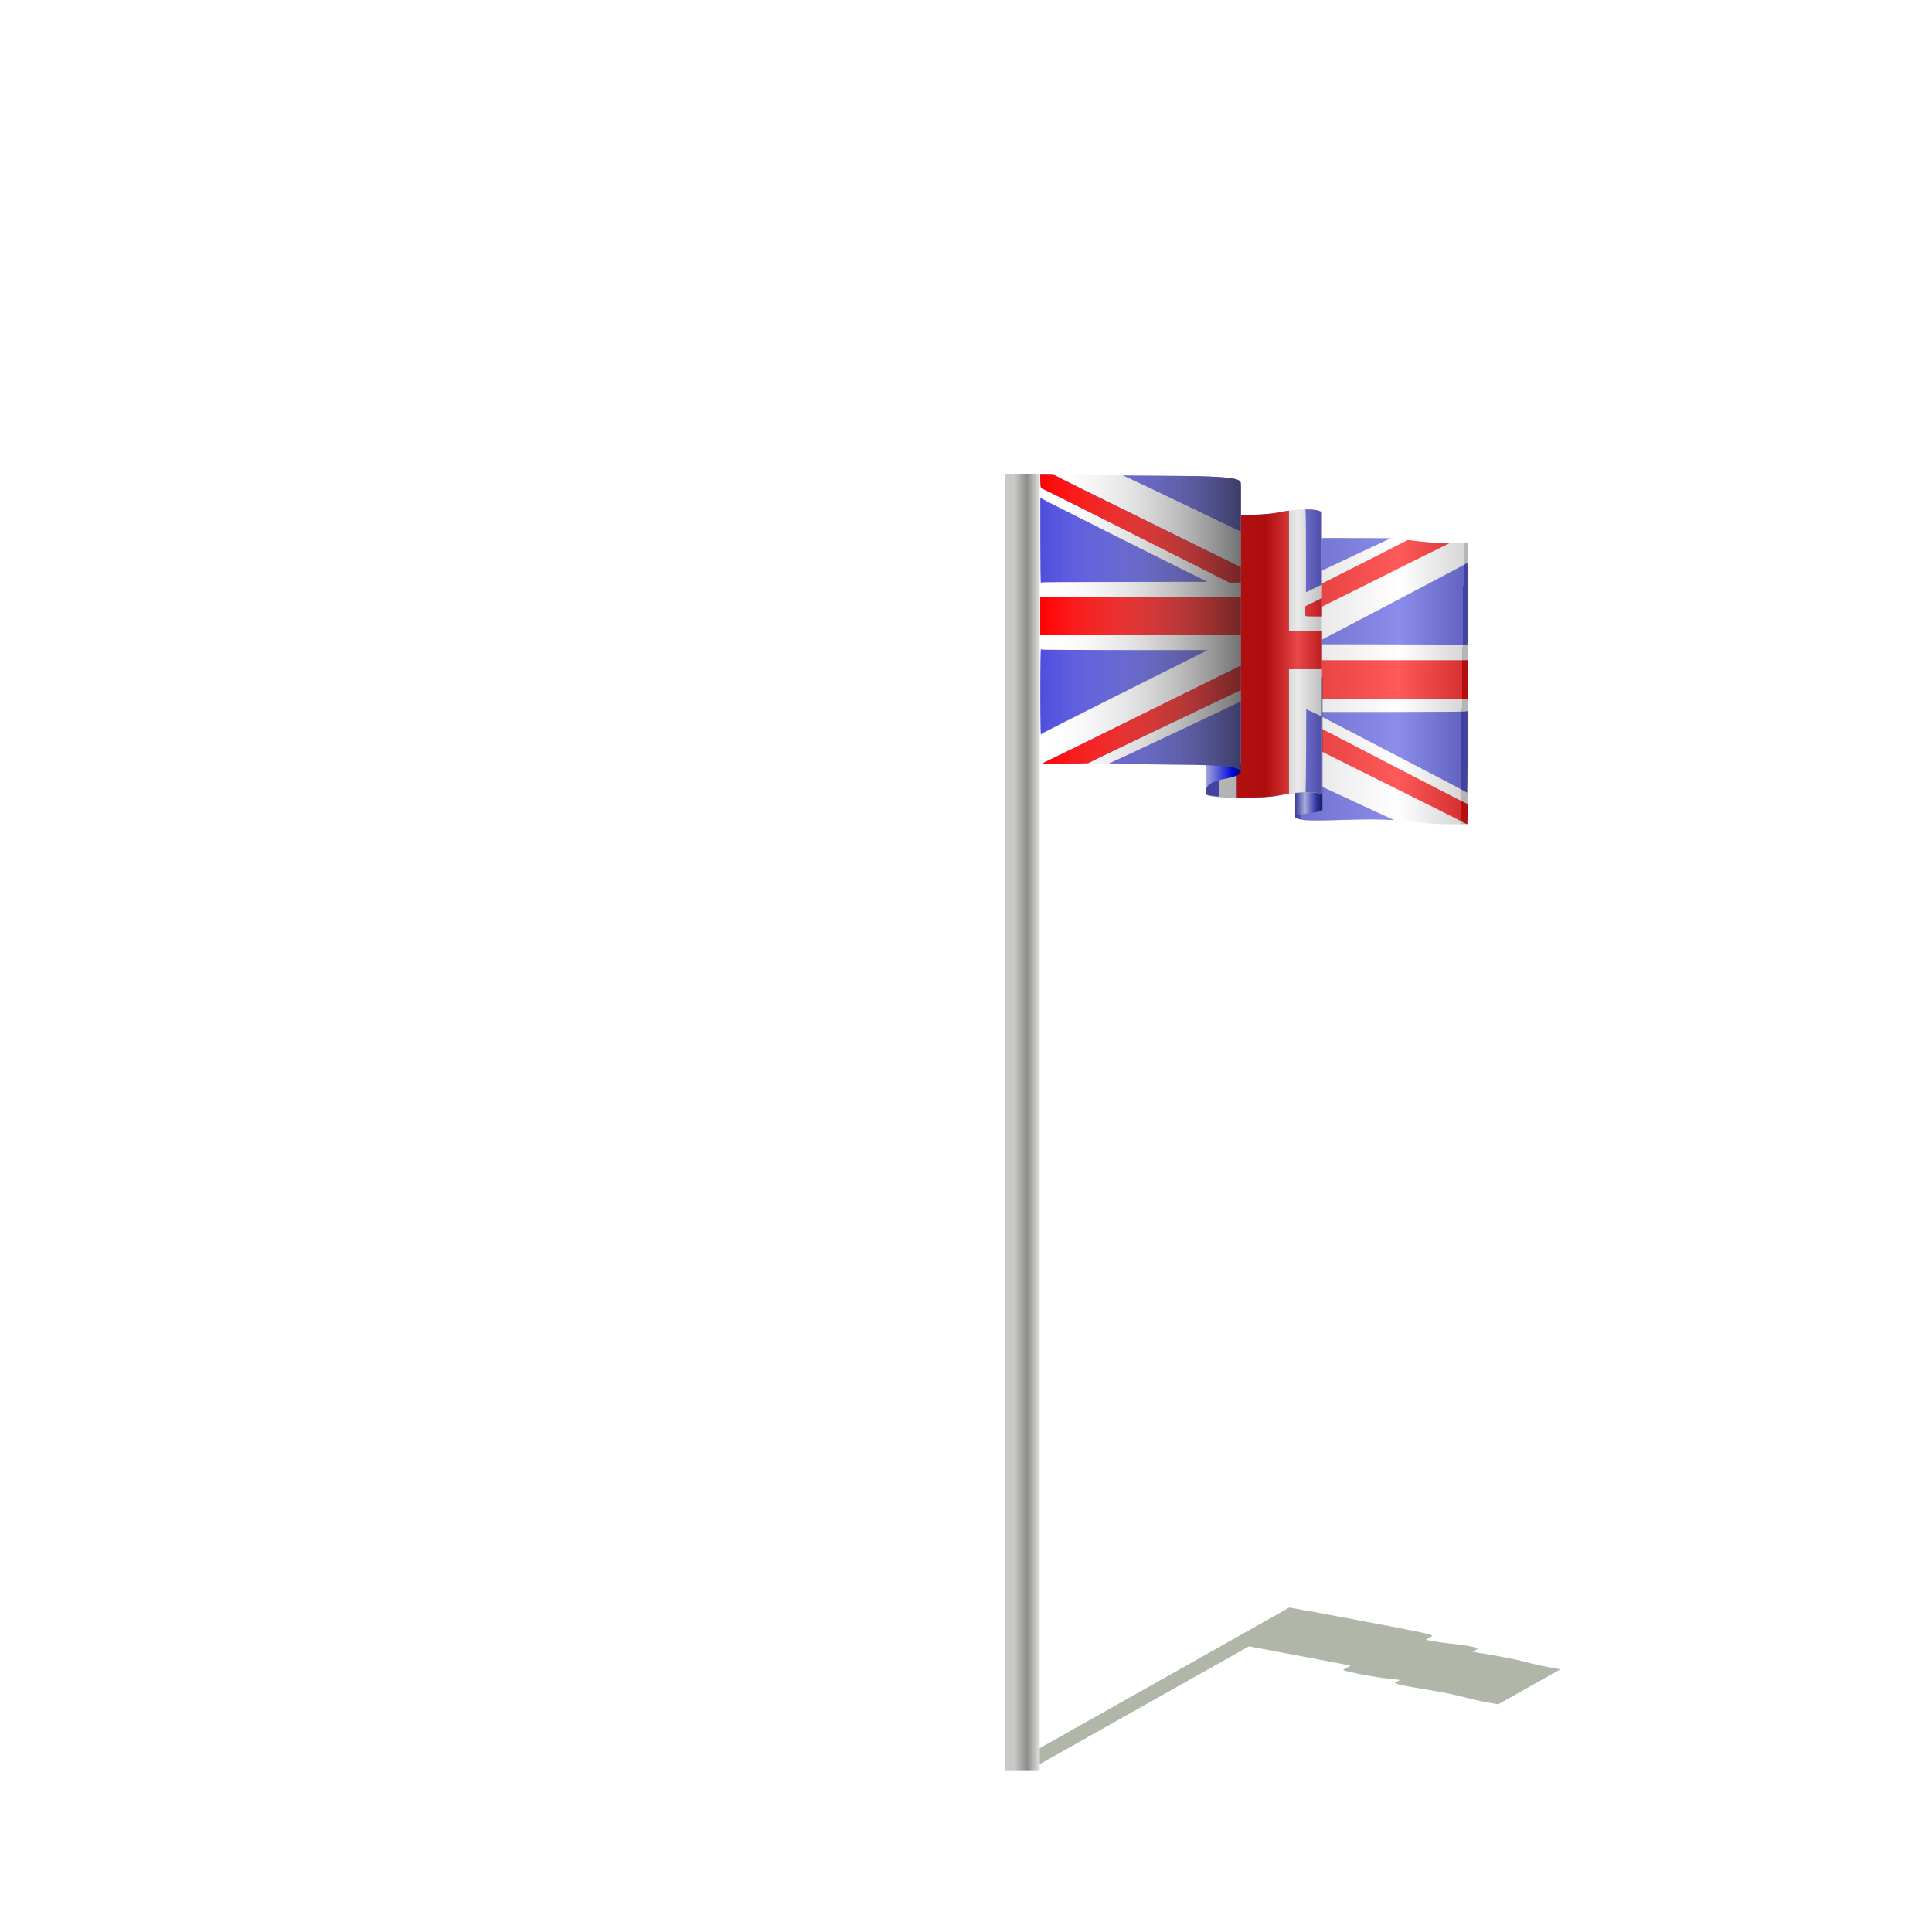 <svg:svg xmlns:dc="http://purl.org/dc/elements/1.1/" xmlns:ns2="http://web.resource.org/cc/" xmlns:rdf="http://www.w3.org/1999/02/22-rdf-syntax-ns#" xmlns:svg="http://www.w3.org/2000/svg" height="456.083" id="svg4259" style="enable-background:new" version="1.0" viewBox="-231.455 -96.01 456.083 456.083" width="456.083">
  <svg:defs id="defs4261">
    <svg:linearGradient gradientTransform="matrix(.677 0 0 .677 4.97 -80.711)" gradientUnits="userSpaceOnUse" id="linearGradient4972" x1="4.459" x2="13.333" y1="361.39" y2="361.39">
      <svg:stop id="stop4968" offset="0" stop-color="#c9cac7" />
      <svg:stop id="stop4974" offset=".5" stop-color="#8b8b88" />
      <svg:stop id="stop4970" offset="1" stop-color="#e3e3e2" />
    </svg:linearGradient>
    <svg:filter height="1.263" id="filter6403" width="1.214" x="-.107" y="-.132">
      <svg:feGaussianBlur id="feGaussianBlur6405" stdDeviation="8.859" />
    </svg:filter>
    <svg:linearGradient gradientTransform="matrix(1 0 0 .997 0 .538)" gradientUnits="userSpaceOnUse" id="linearGradient4439" x1="113.49" x2="-5.402" y1="179.28" y2="177.78">
      <svg:stop id="stop12969" offset="0" stop-color="#2c2c2c" />
      <svg:stop id="stop12971" offset="0" stop-color="#8b8b8b" />
      <svg:stop id="stop12973" offset=".126" stop-color="#fff" />
      <svg:stop id="stop12975" offset=".392" stop-color="#939393" />
      <svg:stop id="stop12977" offset=".489" stop-color="#222" />
      <svg:stop id="stop12979" offset="1" stop-color="#222" />
    </svg:linearGradient>
    <svg:linearGradient gradientTransform="matrix(.677 0 0 -.312 4.485 250.79)" gradientUnits="userSpaceOnUse" id="linearGradient4441" x1="102.43" x2="112.86" y1="200.67" y2="200.67">
      <svg:stop id="stop8834" offset="0" stop-color="#0008be" />
      <svg:stop id="stop8836" offset=".374" stop-color="#9599eb" />
      <svg:stop id="stop8838" offset=".749" stop-color="#000ad9" />
      <svg:stop id="stop8840" offset="1" stop-color="#000464" />
    </svg:linearGradient>
    <svg:linearGradient gradientTransform="matrix(.677 0 0 -.312 4.485 250.79)" gradientUnits="userSpaceOnUse" id="linearGradient4443" x1="102.43" x2="112.86" y1="200.67" y2="200.67">
      <svg:stop id="stop3331" offset="0" stop-color="#5f5f5f" />
      <svg:stop id="stop3333" offset=".374" stop-color="#c0c0c0" />
      <svg:stop id="stop3335" offset=".749" stop-color="#6c6c6c" />
      <svg:stop id="stop3337" offset="1" stop-color="#323232" />
    </svg:linearGradient>
    <svg:linearGradient gradientTransform="matrix(1 0 0 1.001 .001 -.117)" gradientUnits="userSpaceOnUse" id="linearGradient4445" x1="80.522" x2="53.067" y1="163.55" y2="163.55">
      <svg:stop id="stop11956" offset="0" stop-color="#fdfdfd" />
      <svg:stop id="stop11958" offset="0" stop-color="#4e4e4e" />
      <svg:stop id="stop11960" offset=".21" stop-color="#c5c5c5" />
      <svg:stop id="stop11962" offset=".392" stop-color="#535353" />
      <svg:stop id="stop11964" offset=".489" stop-color="#222" />
      <svg:stop id="stop11966" offset="1" stop-color="#343434" />
    </svg:linearGradient>
    <svg:linearGradient gradientTransform="translate(0,4)" gradientUnits="userSpaceOnUse" id="linearGradient4447" x1="53.141" x2="61.373" y1="158.22" y2="158.22">
      <svg:stop id="stop8473" offset="0" stop-color="#a2a5de" />
      <svg:stop id="stop8475" offset=".749" stop-color="#0008d9" />
      <svg:stop id="stop8477" offset="1" stop-color="#00045f" />
    </svg:linearGradient>
    <svg:linearGradient gradientUnits="userSpaceOnUse" id="linearGradient4449" x1="14" x2="61.344" y1="158.97" y2="158.97">
      <svg:stop id="stop8415" offset="0" stop-color="#fff" stop-opacity="0" />
      <svg:stop id="stop8417" offset="1" stop-color="#343434" stop-opacity=".691" />
    </svg:linearGradient>
  </svg:defs>
  <svg:path d="m110.81 140.01c-8.39-0.07-9.33-1.15-18.07-1.19-6.243-0.03-15.366 0.66-17.152-0.04v-32.23c1.786 0.69 10.909 0.01 17.152 0.04 9.99 0.04 9.79 1.45 22.17 1.14v32.24c-1.55 0.04-2.9 0.05-4.1 0.04z" fill="#fff" fill-rule="evenodd" id="path10915" />
  <svg:g fill="#b0b7a9" filter="url(#filter6403)" id="g5000" transform="matrix(.654 0 0 .237 3.914 179.56)">
    <svg:path d="m176.95 532.96c-7.93-4.15-8.07-5.77-16.34-10.07-5.91-3.07-15.06-6.76-16.27-8.38l22.47-34.91c1.21 1.62 10.35 5.31 16.26 8.38 9.46 4.91 8.29 6.33 20.26 12.02l-22.46 34.91c-1.5-0.71-2.79-1.35-3.92-1.95z" fill-rule="evenodd" id="path4976" />
    <svg:path d="m144.4 514.51c-0.63-0.67-0.8-1.05-0.68-1.23l22.44-34.87c0.47-0.73 5.57 1.5 6.97 1.37l0.31-0.48c0.06 0.13 0.07 0.23 0.05 0.3l-0.05 0.08-22.39 34.79c-0.24 0.69-3.78-0.72-5.86-1.19l-0.79 1.23z" fill-rule="evenodd" id="path4978" />
    <svg:path d="m133.55 506.12c-4.51-2.26-8.86-4.97-8.58-5.58l22.44-34.86c-0.44 0.98 10.93 7.3 15.92 8.61 5.05 1.33 9.33 3.27 10.11 5.01l-22.44 34.87c-0.78-1.75-5.06-3.69-10.11-5.02-1.87-0.49-4.64-1.68-7.34-3.03z" fill-rule="evenodd" id="path4980" />
    <svg:path d="m124.98 500.54c1.15-1.8 8.65 2.71 9.41 1.53l22.43-34.86c-0.76 1.18-8.25-3.33-9.4-1.54l-22.44 34.87z" fill-rule="evenodd" id="path4982" />
    <svg:path d="m134.39 502.07c0.63-0.99 0.47-1.81-9.63-7.26-0.3-0.16-24.907-13.1-35.255-18.4l22.435-34.86c10.35 5.29 34.95 18.24 35.26 18.4 10.1 5.44 10.26 6.27 9.62 7.26l-22.43 34.86z" fill-rule="evenodd" id="path4984" />
    <svg:rect height="187.39" id="rect4986" transform="matrix(.89 .456 -.541 .841 0 0)" width="8.673" x="327.52" y="343.74" />
  </svg:g>
  <svg:rect fill="url(#linearGradient4972)" height="306.11" id="rect4964" width="8.127" x="5.873" y="15.956" />
  <svg:rect fill="#fff" height="103.28" id="rect8696" opacity=".402" width="106.13" x="-143.79" y="166.62" />
  <svg:rect fill="#fff" height="42.769" id="rect8743" opacity=".402" width="12.912" x="-52.856" y="-58.003" />
  <svg:g id="g4396" style="enable-background:new" transform="translate(.121 -107.71)">
    <svg:path d="m75.598 138.51v66.53c1.786 0.7 10.914 0.03 17.156 0.06 8.746 0.05 9.666 1.12 18.066 1.19 1.2 0.01 2.54-0.02 4.09-0.06v-66.53c-1.55 0.04-2.89 0.07-4.09 0.06-8.39-0.07-9.32-1.18-18.066-1.22-6.242-0.03-15.37 0.67-17.156-0.03z" fill="#fff" fill-rule="evenodd" id="path11988" opacity=".899" />
    <svg:path d="m53.062 198.72v1.31h5.188c-2.836-0.13-5.064-0.39-5.125-0.75v-0.56h-0.063zm23.282 0.12c-1.817 0.06-3.982 0.35-6.219 0.78-1.011 0.2-2.412 0.33-3.937 0.41h14.281v-0.65c-0.839-0.42-2.308-0.59-4.125-0.54z" fill="#fff" fill-opacity=".416" id="rect10853" />
    <svg:path d="m75.248 138.71v10.16c10.419-4.93 21.11-9.97 21.221-9.97 0.151 0 0.297-0.04 0.347-0.09 0.06-0.06-6.917-0.1-20.81-0.1h-0.758zm39.532 5.79c-0.08 0.03-0.15 0.12-0.15 0.18-0.01 0.06-8.14 4.37-18.098 9.6l-18.095 9.5 18.095 0.03c11.898 0.01 18.098 0.06 18.098 0.12 0 0.05 0.07 0.1 0.15 0.1 0.1 0 0.13-3.35 0.13-9.82 0-6.5-0.03-9.75-0.13-9.71zm-0.03 35.06c-0.03 0.01-0.06 0.03-0.09 0.06-0.09 0.09-4.21 0.14-18.255 0.16h-18.094l18.158 9.43c9.991 5.18 18.191 9.49 18.251 9.6 0.07 0.1 0.14-4.17 0.16-9.5s0.01-9.72-0.03-9.75c-0.03-0.02-0.06-0.01-0.1 0zm-39.502 15.4v10.13c1.923 0.65 11.02 0 17.273 0.03 2.009 0.01 3.584 0.07 4.958 0.16-2.452-1.1-9.919-4.55-20.147-9.35l-2.084-0.97z" fill="#4e4ede" id="path8662" />
    <svg:path d="m100.72 139.19c-0.69 0.39-10.374 5.3-22.376 11.34l-4.156 2.09v5.44l12.843-6.4c11.969-5.99 20.859-10.42 23.529-11.72-4.69-0.05-7.05-0.44-9.84-0.75zm-26.532 28.37v9.1h40.722v-9.1h-40.722zm0 12.94v5.5c4.805 2.39 6.569 3.29 14.406 7.19 14.196 7.05 25.916 12.92 26.026 13.03 0.2 0.18 0.22-0.05 0.26-2.22 0.03-2.36 0.01-2.69-0.22-2.59-0.07 0.02-9.4-4.8-20.754-10.69l-19.718-10.22z" fill="#fe0101" id="path8664" />
    <svg:path d="m75.554 138.29l-0.23 66.8c1.787 0.7 11.188-0.01 17.43 0.02 8.746 0.04 9.666 1.12 18.066 1.18 1.2 0.01 2.54-0.02 4.09-0.06v-66.36c-1.55 0.04-2.89 0.07-4.09 0.06-8.39-0.06-9.32-1.17-18.066-1.21-6.242-0.03-15.414 0.26-17.2-0.43z" fill="url(#linearGradient4439)" fill-rule="evenodd" id="rect11968" opacity=".349" />
    <svg:path d="m75.344 205.11c-0.833-0.23-1.164-0.43-1.164-0.59v-31.19c0-0.65 5.174-0.91 6.222-1.48v-0.43c0.109 0.07 0.173 0.13 0.191 0.19v31.18c0.163 0.55-3.36 0.82-5.249 1.22v1.1z" fill="url(#linearGradient4441)" fill-rule="evenodd" id="path8828" />
    <svg:path d="m74.18 204.52v-31.19c0-0.65 5.174-0.91 6.222-1.48v-0.43c0.109 0.07 0.173 0.13 0.191 0.19v31.18c0.163 0.55-3.36 0.82-5.249 1.22 0.014 0-1.151 0.28-1.164 0.51z" fill="url(#linearGradient4443)" fill-rule="evenodd" id="path3326" opacity=".444" />
    <svg:path d="m53.067 131.59v66.97h0.063v0.56c0.091 0.55 4.933 0.88 9.656 0.85 2.834-0.02 5.61-0.16 7.344-0.5 4.473-0.87 8.667-1.09 10.343-0.25v-67.63h-27.406z" fill="#fff" id="rect8808" />
    <svg:path d="m76.469 131.94c0.03 0.01 0.053 0.03 0.093 0.03 0.097 0 0.157 3.33 0.157 9.78v9.75l0.562-0.25c0.328-0.17 2.192-1.08 3.188-1.56v-17.1c-0.739-0.49-2.181-0.69-4-0.65zm-3.781 0.31c-0.876 0.12-1.769 0.28-2.688 0.47-2.189 0.44-6.086 0.6-9.594 0.53v27.31h-7.344v9.1h7.344v30.28c0.791 0.01 1.567 0.03 2.375 0.03 2.834-0.02 5.61-0.16 7.344-0.5 0.871-0.17 1.729-0.32 2.563-0.44v-29.37h7.781v-9.1h-7.781v-28.31zm-19.563 0.13v0.93h-0.063v16.69l2.969 1.44 0.031-9.72c0.017-4.41 0.071-7.27 0.126-8.69-1.758-0.15-3.018-0.38-3.063-0.65zm27.344 20.53l-3.907 1.93v1.1c0 0.61 0.041 1.15 0.094 1.18 0.054 0.04 1.435 0.07 3.063 0.07h0.75v-4.28zm-27.407 20.12v4.78l3.188-1.5-0.031-1.62-0.063-1.63-2.718-0.03h-0.376zm2.969 6.09l-2.969 1.41v18.03h0.063v0.56c0.046 0.28 1.298 0.48 3.125 0.63-0.094-0.08-0.163-3.62-0.188-10.31l-0.031-10.32zm20.75 0l-0.031 10.32c-0.017 4.7-0.072 7.76-0.125 9.25 1.684-0.04 3.05 0.13 3.844 0.53v-18.38l-3.688-1.72z" fill="#4e4ede" id="path2255" />
    <svg:path d="m72.688 132.25c-0.142 0.02-0.295 0.04-0.438 0.06-0.738 0.11-1.484 0.25-2.25 0.41-0.458 0.09-1.004 0.15-1.594 0.22-1.523 0.17-3.409 0.29-5.344 0.31h-0.374c-0.769 0.01-1.529 0.01-2.282 0v27.31h-7.344v9.1h7.344v30.28c0.784 0.01 1.574 0.03 2.375 0.03 2.834-0.02 5.61-0.16 7.344-0.5 0.877-0.17 1.724-0.32 2.563-0.44v-29.37h7.781v-9.1h-7.781v-28.31zm7.781 20.66l-3.907 1.93v1.1c0 0.61 0.041 1.15 0.094 1.18 0.054 0.04 1.435 0.07 3.063 0.07h0.75v-4.28zm-27.407 20.12v4.78l3.188-1.5-0.031-1.62-0.063-1.63-2.718-0.03h-0.376z" fill="#fe0101" id="path2253" />
    <svg:path d="m53.067 131.81v1.5h0.063v-0.93c0.144 0.89 12.291 1.27 16.875 0.34 4.634-0.94 8.972-1.13 10.468-0.13v-0.78h-27.406z" fill="#fff" fill-opacity=".447" id="rect10805" style="enable-background:new" />
    <svg:path d="m76.395 131.92c-1.851 0.04-4.088 0.31-6.406 0.78-4.583 0.94-16.727 0.56-16.872-0.34v0.94h-0.062v65.38h0.062v0.57c0.091 0.54 4.933 0.88 9.655 0.84 2.833-0.02 5.609-0.16 7.342-0.5 4.473-0.87 8.666-1.09 10.342-0.25v-66.76c-0.748-0.5-2.211-0.7-4.061-0.66z" fill="url(#linearGradient4445)" fill-rule="evenodd" id="rect10938" opacity=".36" />
    <svg:path d="m61.375 125.97c0 2.29-8.25 1.3-8.25 4.78v67.72c0-3.49 8.25-2.49 8.25-4.78v-67.72z" fill="url(#linearGradient4447)" fill-rule="evenodd" id="path8451" />
    <svg:g id="g10777">
      <svg:rect fill="#fff" height="68.269" id="rect8630" width="47.33" x="14" y="123.69" />
      <svg:path d="m14 123.81l0.031 1.53c0.029 1.16 0.094 1.61 0.219 1.6 0.095-0.01 10.137 5 22.29 11.13l22.103 11.12h2.688v-3.59c-4.147-2.05-8.306-4.11-18.413-9.07-14.034-6.88-25.523-12.57-25.51-12.62 0.007-0.03-0.148-0.04-0.438-0.07-0.075 0-0.221-0.02-0.313-0.03h-2.657zm19.32 0.13c0.088 0.03 0.201 0.04 0.313 0.06 0.223 0.03 9.45 4.42 20.539 9.75l7.159 3.44v-11.53c-0.214-0.87-1.662-1.37-10.973-1.57-0.175 0-8.09-0.08-17.038-0.15zm-19.32 5.25v10.03c0 6.64 0.059 10.07 0.156 10.07 0.081 0 0.125-0.05 0.125-0.1 0-0.06 6.704-0.11 19.571-0.12l19.57-0.03-19.164-9.57c-10.527-5.27-19.355-9.74-19.664-9.94l-0.594-0.34zm0 23.38v9.09h47.331v-9.09h-47.331zm0.156 12.38c-0.097 0-0.156 3.42-0.156 10.09 0 6.71 0.059 10.1 0.156 10.07 0.081-0.04 0.152-0.13 0.157-0.19 0.004-0.06 8.842-4.54 19.632-9.94l19.602-9.82h-19.633c-12.915-0.01-19.633-0.06-19.633-0.12 0-0.05-0.044-0.09-0.125-0.09zm47.175 3.9l-19.195 9.47c-14.789 7.32-27.103 13.38-27.386 13.47-0.497 0.17-0.339 0.18 5.065 0.16 3.614-0.01 5.548-0.06 5.533-0.12-0.012-0.06 11.06-5.38 24.604-11.82l11.379-5.41v-5.75zm0 8.44l-8.753 4.16c-11.977 5.68-21.872 10.31-22.009 10.31-0.136 0-0.294 0.08-0.344 0.13-0.06 0.06 7.368 0.09 22.197 0.09 3.948 0 6.001-0.03 8.909-0.03v-14.66z" fill="#4e4ede" id="path8447" />
      <svg:path d="m14 123.78l0.032 1.56c0.029 1.16 0.101 1.61 0.226 1.6 0.094-0.01 10.111 5 22.259 11.12l22.098 11.13h2.706v-3.6c-4.145-2.04-8.322-4.1-18.426-9.06-14.028-6.88-25.493-12.57-25.48-12.62 0.014-0.06-0.629-0.11-1.675-0.13h-1.74zm0 28.78v9.1h47.321v-9.1h-47.321zm47.321 16.28l-19.199 9.47c-14.784 7.32-27.099 13.38-27.381 13.47-0.498 0.16-0.344 0.18 5.057 0.16 3.613-0.02 5.555-0.07 5.541-0.13-0.012-0.05 11.073-5.37 24.611-11.81l11.371-5.41v-5.75z" fill="#fe0101" id="path8449" />
      <svg:path d="m13.955 191.94c10.613 0 36.031 0.31 36.343 0.31 10.502 0.23 11.032 0.84 11.032 1.94v-2.25h-47.375z" fill="#4e4ede" fill-rule="evenodd" id="path9734" style="enable-background:new" />
      <svg:path d="m14 123.81v68.13c10.628 0 36 0.3 36.312 0.31 10.502 0.23 11.032 0.83 11.032 1.94v-68.44c-0.016-0.11-0.069-0.22-0.125-0.31-0.004-0.01 0.003-0.03 0-0.03-0.055-0.09-0.142-0.18-0.25-0.25-0.016-0.01-0.046-0.02-0.063-0.04-0.103-0.06-0.249-0.12-0.406-0.18-0.045-0.02-0.107-0.05-0.156-0.06-0.041-0.02-0.112-0.02-0.156-0.04-0.224-0.06-0.463-0.13-0.782-0.18-0.382-0.07-0.83-0.13-1.375-0.19-0.184-0.02-0.45-0.05-0.656-0.06-0.373-0.04-0.836-0.07-1.281-0.1-0.164-0.01-0.389-0.02-0.563-0.03h-0.25c-1.342-0.07-2.932-0.14-4.937-0.19-0.313 0-25.73-0.28-36.344-0.28z" fill="url(#linearGradient4449)" id="path9745" />
    </svg:g>
    <svg:path d="m74.18 204.54c-0.007-0.26 1.166-0.53 1.166-0.53l0.005 1.09s-1.164-0.3-1.171-0.56z" fill="#4949a7" id="rect3357" />
  </svg:g>
</svg:svg>